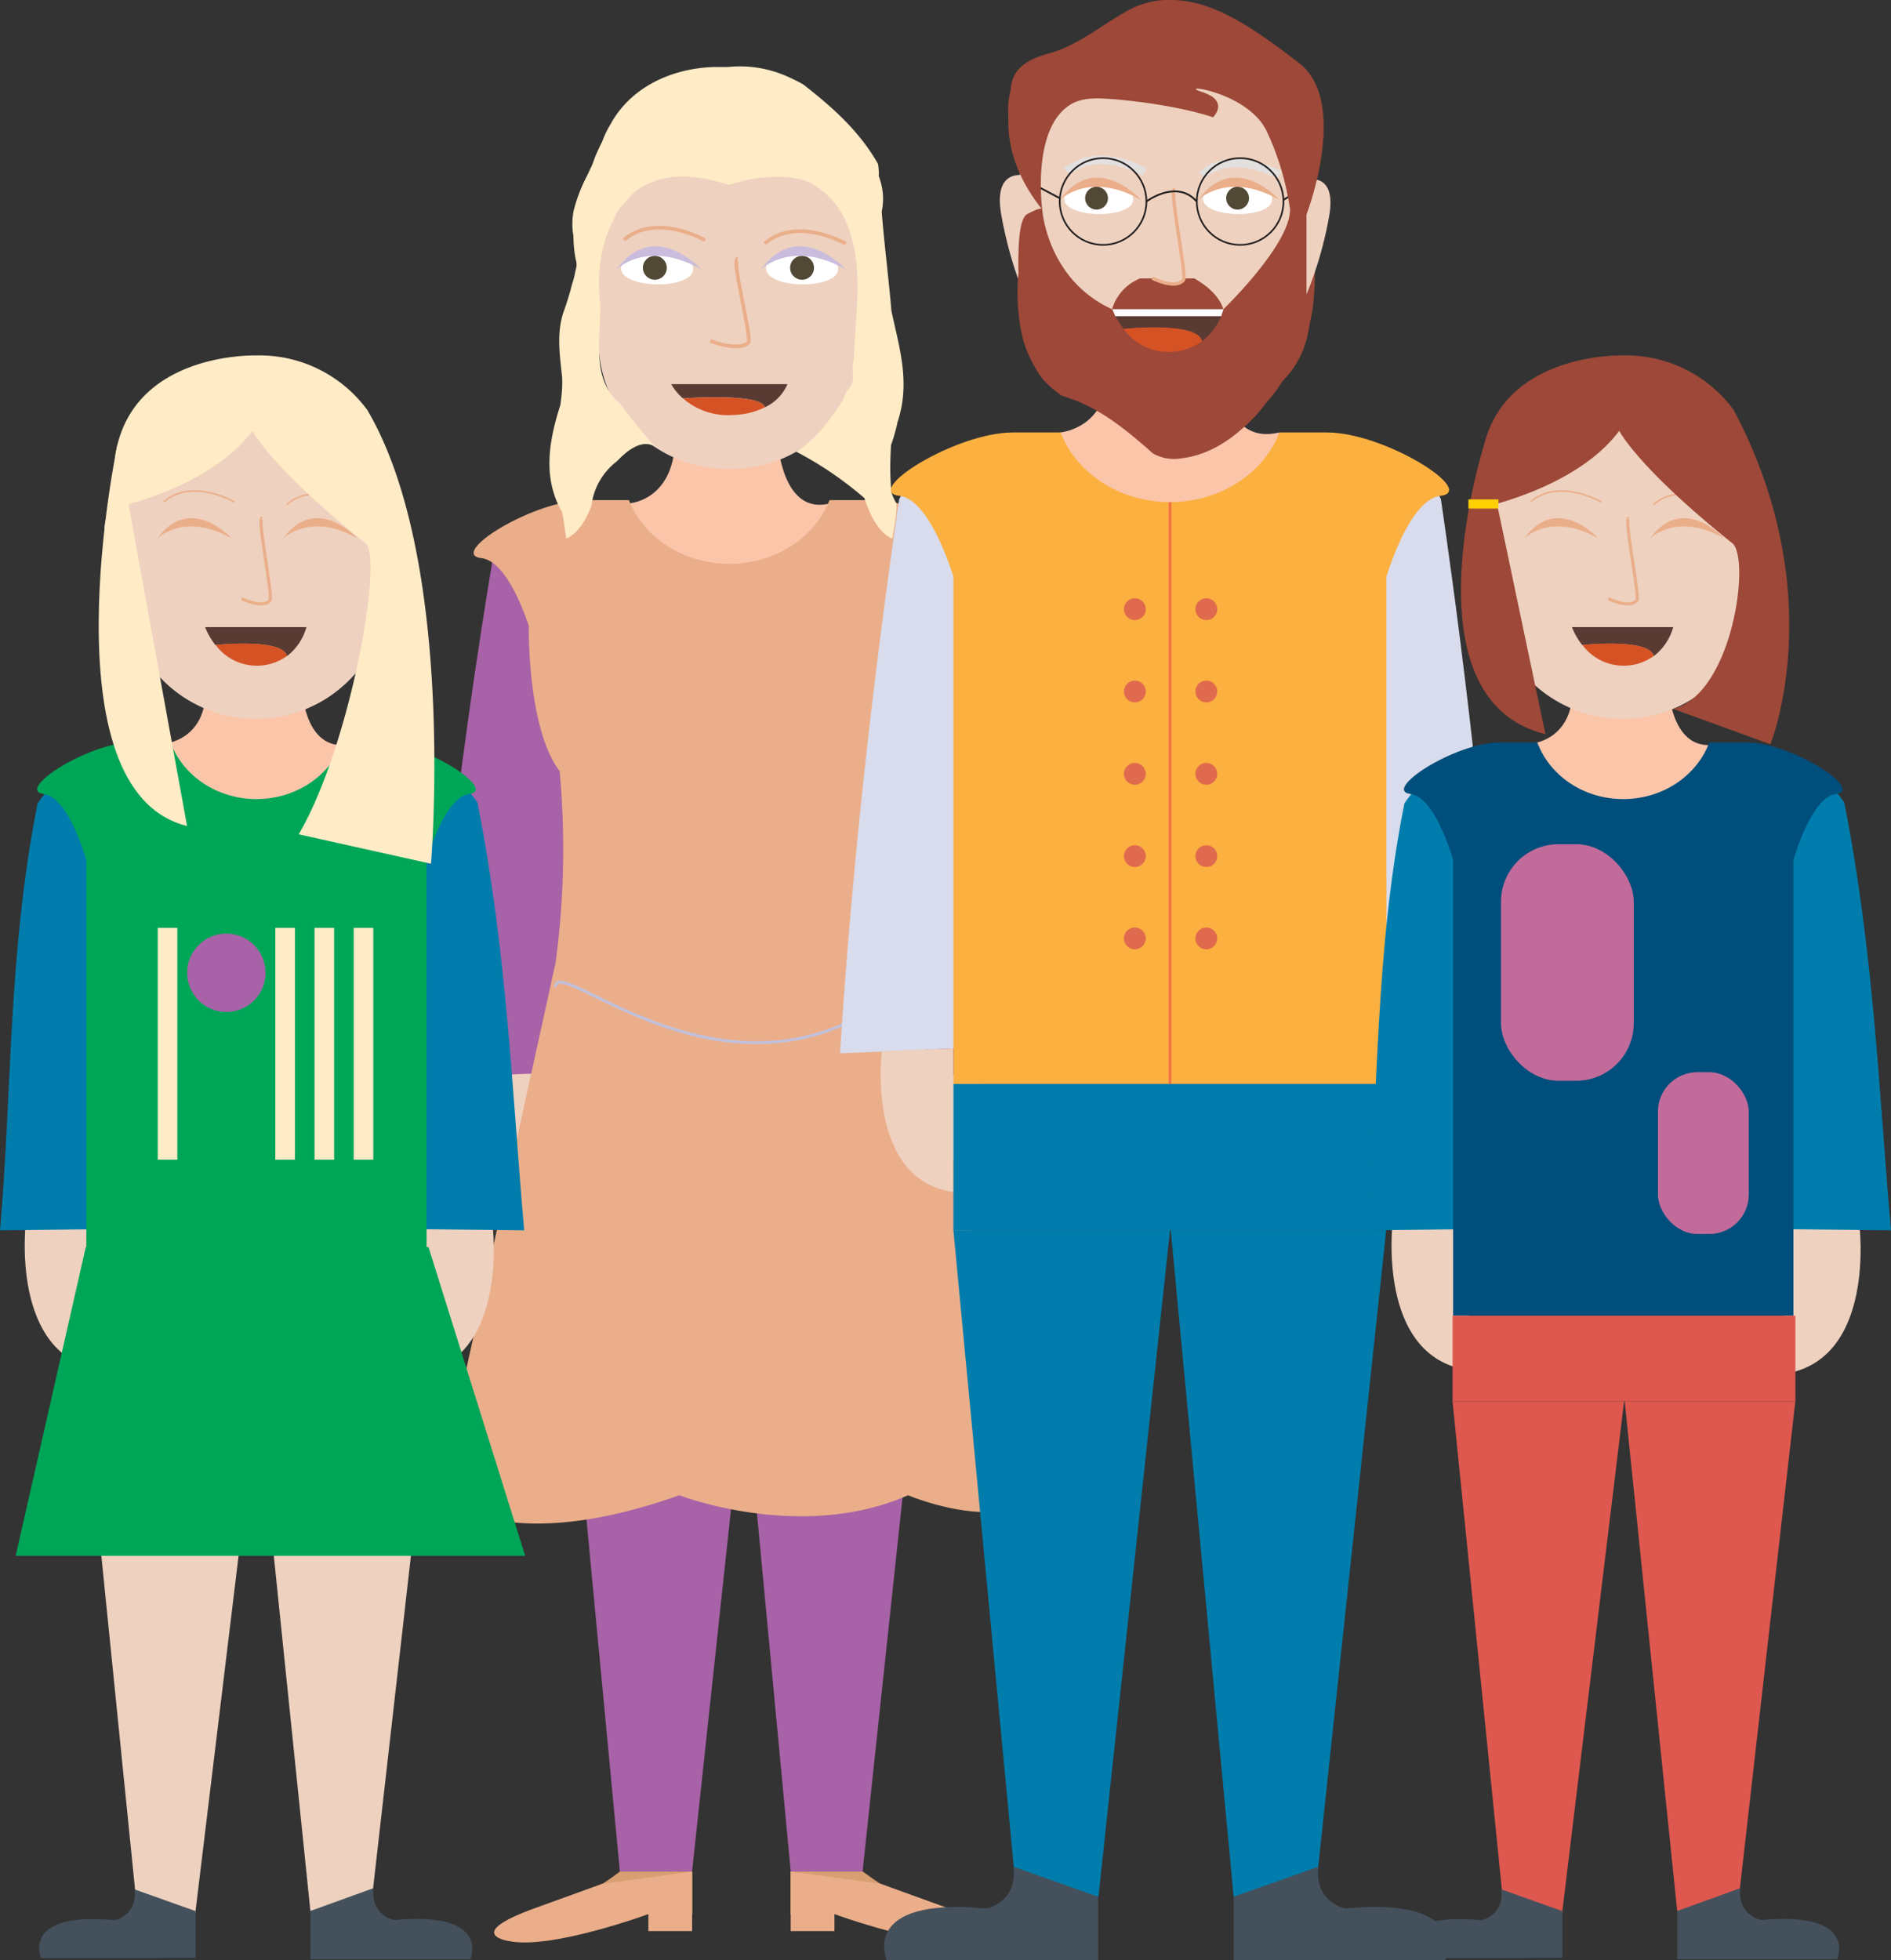 <svg xmlns="http://www.w3.org/2000/svg" viewBox="0 0 386 400.05"><rect x="0" y="0" width="386" height="400.05" fill="#333333" stroke="none"/><defs><style>.cls-1,.cls-10,.cls-17,.cls-18,.cls-28,.cls-29{fill:#eed1bf;}.cls-2{fill:#fbc5aa;}.cls-3{fill:#a862a7;}.cls-4{fill:#ebae8a;}.cls-5{fill:#d89f72;}.cls-19,.cls-20,.cls-6{fill:none;}.cls-6{stroke:#c1c0db;stroke-width:0.6px;}.cls-10,.cls-17,.cls-18,.cls-19,.cls-20,.cls-22,.cls-28,.cls-29,.cls-6{stroke-miterlimit:10;}.cls-7{fill:#fff;}.cls-8{fill:#514835;}.cls-9{fill:#cabcdc;}.cls-10,.cls-17,.cls-28,.cls-29{stroke:#ebae8a;}.cls-10{stroke-width:0.74px;}.cls-11{fill:#5a3b34;}.cls-12{fill:#d55225;}.cls-13{fill:#f5e6c1;}.cls-14{fill:#ffebc6;}.cls-15{fill:#d8dcec;}.cls-16{fill:#9d4838;}.cls-17{stroke-width:0.69px;}.cls-18{stroke:#e2e0df;stroke-width:1.73px;}.cls-19,.cls-20{stroke:#231f20;}.cls-19{stroke-width:0.37px;}.cls-20{stroke-width:0.34px;}.cls-21{fill:#fbb040;}.cls-22{fill:#00a881;stroke:#f37443;stroke-width:0.57px;}.cls-23{fill:#007dac;}.cls-24{fill:#44515c;}.cls-25{fill:#e06a4d;}.cls-26{fill:#004e7c;}.cls-27{fill:#df584f;}.cls-28{stroke-width:0.63px;}.cls-29{stroke-width:0.31px;}.cls-30{fill:#c26b9b;}.cls-31{fill:#ffcf01;}.cls-32{fill:#00a657;}</style></defs><g id="Layer_2" data-name="Layer 2"><g id="Glavno_Besedilo" data-name="Glavno Besedilo"><path class="cls-1" d="M96.89,209.29s-3.5,27.63,15.43,30.4V208.61Z"/><path class="cls-1" d="M200.78,212.37s3.51,27.63-15.42,30.41V211.7Z"/><path class="cls-2" d="M128.78,102.68s8.57-.72,9-12.44h21s.86,15.3,10.89,12.44l-.91,8.79-20.48,9.28-17.8-5.43-4.34-9.82Z"/><path class="cls-3" d="M87.72,219.94l30.93-1.19V131.09s-7.15-36.31-18.14-16.6Q91.38,169.62,87.72,219.94Z"/><path class="cls-3" d="M211.87,219.94l-30.94-1.19V131.09s7.15-36.31,18.14-16.6Q208.21,169.62,211.87,219.94Z"/><polygon class="cls-3" points="154.17 261.91 141.27 381.99 126.53 381.99 115.14 261.91 154.17 261.91"/><polygon class="cls-3" points="188.9 261.91 176.07 381.99 161.41 381.99 150.08 261.91 188.9 261.91"/><path class="cls-4" d="M184.31,196.49a175,175,0,0,1-.81-39.3c6-8.22,6.16-26.25,6.15-29.09,3.34-9.88,6.88-13.84,9.76-14.17,7.05-.79-10.42-11.85-21.19-11.85h-8.9c-2.92,7.57-11,13-20.46,13s-17.54-5.45-20.46-13h-8.9c-10.77,0-28.24,11.06-21.19,11.85,2.85.33,6.33,4.19,9.63,13.79,0,0-.38,20.87,6.3,29.68a174.31,174.31,0,0,1-.83,39.09L89.53,305.19s12.57,13,49.14,0c0,0,24.84,9.65,46.69,0,0,0,18.21,7.74,26.86,0Z"/><path class="cls-5" d="M126.53,382s-10.91,8.61-19,8.43l33.8.25V382Z"/><path class="cls-4" d="M141.28,382v12.15h-8.93v-3.47s-19.69,7.24-28.33,5.53c0,0-9.86-1.33,5.27-6.78,11.33-4.08,13.61-4.93,13.61-4.93"/><path class="cls-5" d="M176.16,382s10.9,8.61,19,8.43l-33.8.25V382Z"/><path class="cls-4" d="M161.4,382v12.15h8.93v-3.47s19.7,7.24,28.34,5.53c0,0,9.86-1.33-5.27-6.78-11.33-4.08-13.61-4.93-13.61-4.93"/><path class="cls-6" d="M113.41,201.45c.09-7.21,36.53,28.86,70.9,0"/><path class="cls-1" d="M145.62,19.38h6.51a23.46,23.46,0,0,1,23.46,23.46V69.65a26,26,0,0,1-26,26h-1.41a26,26,0,0,1-26-26V42.84a23.46,23.46,0,0,1,23.46-23.46Z"/><path class="cls-7" d="M141.49,54.92c.06-4.74-14.66-4.92-14.72-.18C126.72,59,141.44,59.2,141.49,54.92Z"/><path class="cls-7" d="M171.08,54.92c.06-4.74-14.66-4.92-14.72-.18C156.31,59,171,59.2,171.08,54.92Z"/><circle class="cls-8" cx="133.67" cy="54.66" r="2.44"/><circle class="cls-8" cx="163.72" cy="54.66" r="2.44"/><path class="cls-9" d="M125.85,55s6.26-6.28,17.32,0C143.17,55,133.55,44.38,125.85,55Z"/><path class="cls-9" d="M155.33,55s6.25-6.28,17.32,0C172.65,55,163,44.38,155.33,55Z"/><path class="cls-10" d="M145,69.6s5.84,2.25,7.76.32c.83-.83-3.64-17.43-2.18-17.08"/><path class="cls-10" d="M127.39,49s5.2-5.7,16.51,0"/><path class="cls-10" d="M156.14,49.72s5.21-5.7,16.51,0"/><path class="cls-11" d="M160.74,78.4a9.2,9.2,0,0,1-4.6,4.73c-.86-3-16.67-1.82-16.72-1.81A11.12,11.12,0,0,1,137,78.4Z"/><path class="cls-12" d="M156.14,83.13h0a15.63,15.63,0,0,1-6.53,1.57,14,14,0,0,1-10.19-3.38C139.47,81.31,155.28,80.16,156.14,83.13Z"/><polygon class="cls-11" points="139.42 81.32 139.42 81.32 139.42 81.32 139.42 81.32"/><path class="cls-1" d="M175.14,50.75s6.7-1.88,4.75,8.16a80.77,80.77,0,0,1-4.75,16.25Z"/><path class="cls-13" d="M148.86,27.69h0Z"/><line class="cls-13" x1="148.87" y1="27.69" x2="148.87" y2="27.69"/><path class="cls-14" d="M182.17,109.92s-3.34-.73-5.72-8.25a72.83,72.83,0,0,0-13.94-9.49c3.27-1.92,6.24-5.51,8.56-9,.38-.58.75-1.15,1.1-1.71a5.72,5.72,0,0,1,1.31-2.4c1.34-1.79.11-3.64.78-5.31.05-1.87.17-3.74.3-5.61.53-7.48,1.17-14.93-1.42-21.74-.22-.56-.44-1.1-.69-1.61a15.8,15.8,0,0,0-3.5-4.9,14,14,0,0,0-1.34-1.12c-3.28-2.83-7.59-2.83-12-2.55-.91.1-1.77.24-2.56.39-2.35.47-4,1.08-4.27,1.1h0c-.18,0-1-.3-2.23-.63a31.89,31.89,0,0,0-4.77-.9,19.44,19.44,0,0,0-6.05.2,16.29,16.29,0,0,0-3.12,1,13.36,13.36,0,0,0-3,1.73,40.16,40.16,0,0,0-3.57,4l-.93,2a24.81,24.81,0,0,0-2,5.4c-.18.73-.33,1.48-.44,2.23a33.35,33.35,0,0,0-.34,6.94c0,.78.11,1.56.19,2.35s0,1.37,0,2c-.17,6.43-1.4,13.83,4,18.29.55.74,1.11,1.48,1.67,2.2,2.81,3.61,5.49,6.66,5.49,6.66-1.7-1.11-3.7-.48-5.74,1.1a20,20,0,0,0-2,1.85,13.43,13.43,0,0,0-5.22,9.13c-.22.59-.46,1.14-.69,1.63-2.15,4.46-4.44,5-4.44,5s-.15-.88-.37-2.46c-.11-.79-.25-1.76-.46-2.87-4-6.93-2.8-14.33-.38-21.9.13-.91.24-1.83.31-2.76a23.82,23.82,0,0,0,.06-2.81l-.24-2.24c-.4-3.74-.72-7.43.5-11.13.34-.93.65-1.86.92-2.73s.51-1.68.68-2.38.35-1.14.5-1.73.29-1.19.4-1.8a3.36,3.36,0,0,0,0-2.17,22.53,22.53,0,0,1-.34-2.41c-.08-.8-.12-1.6-.12-2.39a11.91,11.91,0,0,1-.21-2.63A13.07,13.07,0,0,1,117.1,43c.2-.8.43-1.58.69-2.36s.55-1.54.87-2.29.63-1.44,1-2.15.68-1.43,1.05-2.18.62-1.7,1-2.55.75-1.68,1.18-2.5a20,20,0,0,1,.79-1.88,18.21,18.21,0,0,1,.92-1.69c4.16-7.68,12.57-11.45,21.09-11.72,1,0,1.9,0,2.84,0A23.86,23.86,0,0,1,161.55,16c.82.37,1.63.79,2.42,1.24,5.91,4.6,11.47,9.53,15.26,16.23a11.08,11.08,0,0,1,.15,2.46,15.48,15.48,0,0,1,.67,2.42,12.67,12.67,0,0,1,.2,2.55,13.21,13.21,0,0,1-.27,2.29c.46,5.93,1.2,11.82,1.75,17.68.08.84.15,1.68.22,2.52,1.5,7.18,4,14.58,1.26,22.76-.16.8-.36,1.59-.58,2.37s-.47,1.56-.74,2.32c-.06.8-.09,1.61-.12,2.42a52.75,52.75,0,0,0,.2,7.23,9.79,9.79,0,0,0,1,2.22,13,13,0,0,1-.15,3C182.43,108.35,182.17,109.92,182.17,109.92Z"/><path class="cls-2" d="M216.39,88.27s9.37-.69,9.79-12h23s.94,14.7,11.91,12l-1,8.45-22.4,8.93-19.45-5.22L213.49,91Z"/><path class="cls-15" d="M306.2,215,277,213.7v-94s6.75-38.95,17.13-17.81Q302.74,161,306.2,215Z"/><path class="cls-1" d="M209.34,35.86s-6.88-1.92-4.88,8.39a83.53,83.53,0,0,0,4.88,16.69Z"/><path class="cls-1" d="M234.81,7.34h5.79A26.62,26.62,0,0,1,267.21,34v21A29.51,29.51,0,0,1,237.7,84.43h0a29.51,29.51,0,0,1-29.51-29.51V34A26.62,26.62,0,0,1,234.81,7.34Z"/><path class="cls-16" d="M212.75,42.78S213.66,57,227,63.12h22.73S263.33,50,263.33,42.78l3.88.91a60.65,60.65,0,0,1,.84,18.49,36.41,36.41,0,0,1-.73,4,22.22,22.22,0,0,1-.7,3.38,18.61,18.61,0,0,1-1.16,3.08,21,21,0,0,1-1.6,2.71,18.8,18.8,0,0,1-2.07,2.43c-.5.82-1.05,1.62-1.63,2.39a28.1,28.1,0,0,1-1.85,2.21,24,24,0,0,1-2.2,2.7c-3.49,3.59-7.43,6.59-12.05,7.89a17.84,17.84,0,0,1-2.84.56,8.6,8.6,0,0,1-5.89-1c-5.87-5.19-11.4-9.68-18.59-11.75a20.22,20.22,0,0,1-2.06-1.6,23.3,23.3,0,0,1-1.87-1.85,25.45,25.45,0,0,1-3.89-7.72c-.24-.9-.44-1.82-.61-2.75a41.15,41.15,0,0,1-.41-11.16c-.05-1.36-.06-2.74,0-4,.07-3.94.53-7.29,1.78-8C213,41.94,212.75,42.78,212.75,42.78Z"/><path class="cls-7" d="M231.32,40.7c.06-4.54-14-4.71-14.1-.17C217.17,44.63,231.27,44.8,231.32,40.7Z"/><path class="cls-7" d="M259.67,40.7c.05-4.54-14.05-4.71-14.11-.17C245.51,44.63,259.62,44.8,259.67,40.7Z"/><circle class="cls-8" cx="223.83" cy="40.45" r="2.33"/><circle class="cls-8" cx="252.62" cy="40.45" r="2.33"/><path class="cls-4" d="M216.34,40.8s6-6,16.59,0C232.93,40.8,223.72,30.6,216.34,40.8Z"/><path class="cls-4" d="M244.58,40.8s6-6,16.59,0C261.17,40.8,252,30.6,244.58,40.8Z"/><path class="cls-16" d="M232.72,56.83A9.74,9.74,0,0,0,227,63.12h22.73c-.79-2.44-2.86-4.51-5.93-6.29Z"/><path class="cls-17" d="M235.21,56.77s4.8,2.43,6.38.35c.68-.89-3-18.78-1.8-18.41"/><path class="cls-18" d="M217.81,35.06s5-5.47,15.82,0"/><path class="cls-18" d="M245.36,35.72s5-5.46,15.81,0"/><path class="cls-11" d="M249.76,63.12a12.36,12.36,0,0,1-4.4,6.53c-.83-4.11-16-2.51-16-2.51a15.71,15.71,0,0,1-2.31-4Z"/><path class="cls-12" d="M245.36,69.65h0a11.44,11.44,0,0,1-6.25,2.16,11.24,11.24,0,0,1-9.76-4.67S244.53,65.54,245.36,69.65Z"/><polygon class="cls-11" points="229.34 67.14 229.34 67.14 229.34 67.14 229.34 67.14"/><path class="cls-1" d="M266.69,36.71s6.42-1.8,4.55,7.81a77.58,77.58,0,0,1-4.55,15.57Z"/><polygon class="cls-7" points="227.03 63.12 227.68 64.55 249.27 64.55 249.76 63.12 227.03 63.12"/><path class="cls-19" d="M234,41.13s6.18-4.67,10.28,0"/><line class="cls-19" x1="209.87" y1="37.05" x2="216.32" y2="40.45"/><line class="cls-19" x1="268.43" y1="36.91" x2="261.99" y2="40.79"/><circle class="cls-20" cx="225.16" cy="41.13" r="8.85"/><circle class="cls-20" cx="253.14" cy="41.13" r="8.85"/><path class="cls-16" d="M212.75,42.78s-2-14.7,4.48-20.48a8.94,8.94,0,0,1,2-1.35,7.16,7.16,0,0,1,1.3-.46c2.42-.68,5.19-.33,7.68-.18l1.87.2c11.57,1.25,17.53,3.43,17.53,3.43s3.46-3.32-2.24-5.16,9.27-.23,13.19,8a55.9,55.9,0,0,1,4.78,16.05l3.36.91s8.91-23.1-1.69-31C259.19,8.31,252,2.81,244.87.84c-.71-.2-1.42-.36-2.13-.49a15.51,15.51,0,0,0-1.9-.27A17.42,17.42,0,0,0,238.93,0a15.91,15.91,0,0,0-3.86.34c-.66.15-1.3.33-1.93.54s-1.24.45-1.84.71c-5.94,3-11.12,7.84-17.65,9.43-.63.19-1.25.4-1.84.63-2.95,1.16-5.3,2.95-5.5,6.68-.14.58-.27,1.16-.36,1.74a15,15,0,0,0-.13,3.54c0,.43.05.87,0,1.33C205.83,29.88,207.36,36,212.75,42.78Z"/><path class="cls-15" d="M171.46,215l29.22-1.28v-94s-6.76-38.95-17.14-17.81Q174.92,161,171.46,215Z"/><path class="cls-21" d="M270.89,88.27h-9.72c-3.19,8.27-12,14.21-22.34,14.21s-19.16-5.94-22.35-14.21h-9.72c-11.77,0-30.85,12.07-23.14,12.94,3.24.36,7.25,5,11,16.48V221.24H283V117.69c3.74-11.53,7.75-16.12,11-16.48C301.74,100.34,282.66,88.27,270.89,88.27Z"/><line class="cls-22" x1="238.83" y1="221.24" x2="238.83" y2="102.48"/><rect class="cls-23" x="194.61" y="221.24" width="88.35" height="29.84"/><polygon class="cls-23" points="238.83 251.08 224.22 387.14 207.51 387.14 194.61 251.08 238.83 251.08"/><polygon class="cls-23" points="282.96 251.08 268.43 387.14 251.82 387.14 238.98 251.08 282.96 251.08"/><path class="cls-1" d="M180,214.58s-3.31,26.1,14.57,28.72V214Z"/><path class="cls-1" d="M297.54,214.62s3.31,26.09-14.57,28.71V214Z"/><path class="cls-24" d="M251.82,387.14v12.91H295s5.69-12.94-20.36-10.52c0,0-6.34-1.12-5.55-8.51"/><path class="cls-24" d="M224.15,387.14v12.91H181s-5.69-12.94,20.36-10.52c0,0,6.34-1.12,5.55-8.51"/><circle class="cls-25" cx="246.24" cy="124.34" r="2.23"/><circle class="cls-25" cx="231.65" cy="124.34" r="2.23"/><circle class="cls-25" cx="246.24" cy="141.14" r="2.23"/><circle class="cls-25" cx="231.65" cy="141.14" r="2.23"/><circle class="cls-25" cx="246.24" cy="157.94" r="2.23"/><circle class="cls-25" cx="231.65" cy="157.94" r="2.23"/><circle class="cls-25" cx="246.24" cy="174.74" r="2.23"/><circle class="cls-25" cx="231.65" cy="174.74" r="2.23"/><circle class="cls-25" cx="246.24" cy="191.54" r="2.23"/><circle class="cls-25" cx="231.65" cy="191.54" r="2.23"/><path class="cls-1" d="M284.3,249.22s-3.51,27.66,15.44,30.44V248.54Z"/><path class="cls-1" d="M379.54,250s3.51,27.66-15.44,30.44V249.3Z"/><path class="cls-2" d="M312.58,151.79s8-.6,8.41-10.27h19.74s.81,12.63,10.22,10.27L350.1,159l-19.23,7.66-16.7-4.48-4.08-8.11Z"/><path class="cls-23" d="M386,251.12l-27.65-.31V177.67s7.14-30.29,18.11-13.85C382.54,194.48,383.52,223.1,386,251.12Z"/><path class="cls-23" d="M279,251.12l25.78-.31v-73s-7.14-30.24-18.11-13.83C280.59,194.58,281.48,223.15,279,251.12Z"/><path class="cls-26" d="M356.54,151.54h-7.63c-2.51,6.73-9.42,11.56-17.56,11.56s-15.05-4.83-17.55-11.56h-7.64c-9.25,0-24.23,9.82-18.18,10.53,2.55.29,5.7,4,8.64,13.41v93.06h69.46V175.48c2.94-9.38,6.09-13.12,8.64-13.41C380.77,161.36,365.79,151.54,356.54,151.54Z"/><rect class="cls-27" x="296.51" y="268.54" width="69.97" height="17.49"/><polygon class="cls-27" points="331.52 286.02 318.86 390.51 306.72 387.15 296.5 286.02 331.52 286.02"/><polygon class="cls-27" points="366.47 286.02 354.96 387.15 342.36 390.07 331.64 286.02 366.47 286.02"/><path class="cls-24" d="M306.47,385.64c.59,5.46-4.09,6.28-4.09,6.28-19.21-1.78-15,7.76-15,7.76h18.35l13.2-.1v-9.51Z"/><path class="cls-24" d="M355.23,385.39c-.6,5.64,4.24,6.5,4.24,6.5,19.89-1.85,15.54,8,15.54,8H342.37v-9.85Z"/><path class="cls-1" d="M328.62,76.59h5.27a24.22,24.22,0,0,1,24.22,24.22v19.07a26.85,26.85,0,0,1-26.85,26.85h0a26.85,26.85,0,0,1-26.85-26.85V100.81a24.22,24.22,0,0,1,24.22-24.22Z"/><path class="cls-4" d="M311.15,109.88s5.45-5.48,15.09,0C326.24,109.88,317.86,100.6,311.15,109.88Z"/><path class="cls-4" d="M336.84,109.88s5.45-5.48,15.1,0C351.94,109.88,343.55,100.6,336.84,109.88Z"/><path class="cls-28" d="M328.32,122.19s4.36,2.21,5.8.32c.62-.81-2.72-17.09-1.63-16.75"/><path class="cls-29" d="M312.48,102.44s4.54-5,14.39,0"/><path class="cls-29" d="M337.55,103s4.54-5,14.39,0"/><path class="cls-11" d="M341.55,128a11.2,11.2,0,0,1-4,5.94c-.76-3.74-14.53-2.28-14.58-2.28a14.31,14.31,0,0,1-2.1-3.66Z"/><path class="cls-12" d="M337.55,133.91h0A10.5,10.5,0,0,1,323,131.63S336.79,130.17,337.55,133.91Z"/><polygon class="cls-11" points="322.97 131.63 322.97 131.63 322.97 131.63 322.97 131.63"/><path class="cls-1" d="M304.78,103.94s-5.84-1.64-4.14,7.11a70.63,70.63,0,0,0,4.14,14.17Z"/><path class="cls-1" d="M357,103.94s5.84-1.64,4.14,7.11A70.63,70.63,0,0,1,357,125.22Z"/><rect class="cls-30" x="306.39" y="172.31" width="27.1" height="48.28" rx="11.74"/><rect class="cls-30" x="338.43" y="218.85" width="18.53" height="33.01" rx="8.03"/><path class="cls-16" d="M330.52,87.93s3.78,7.49,23,22.87c3.91,2.74.26,30.85-12,33.89l19.86,7.22s12.47-30.59-7.49-68.23a27.27,27.27,0,0,0-22.66-11.13s-25.23-.81-28.7,20.24l-.84,11S321.69,99.87,330.52,87.93Z"/><path class="cls-16" d="M303,90.59s-16.76,52.09,12.46,59.26"/><rect class="cls-31" x="299.74" y="101.93" width="6.13" height="1.88"/><path class="cls-1" d="M5.3,249.22s-3.51,27.66,15.44,30.44V248.54Z"/><path class="cls-1" d="M100.54,250s3.51,27.66-15.44,30.44V249.3Z"/><path class="cls-2" d="M33.58,151.79s8-.6,8.41-10.27H61.73s.81,12.63,10.22,10.27L71.1,159,51.87,166.7l-16.7-4.48-4.08-8.11Z"/><path class="cls-23" d="M107,251.12l-27.65-.31V177.67s7.14-30.29,18.11-13.85C103.54,194.48,104.52,223.1,107,251.12Z"/><path class="cls-23" d="M0,251.12l25.78-.31v-73S18.64,147.56,7.67,164C1.59,194.58,2.48,223.15,0,251.12Z"/><path class="cls-32" d="M77.54,151.54H69.91c-2.51,6.73-9.42,11.56-17.56,11.56S37.3,158.27,34.8,151.54H27.16c-9.25,0-24.23,9.82-18.18,10.53,2.55.29,5.7,4,8.64,13.41v93.06H87.08V175.48c2.94-9.38,6.09-13.12,8.64-13.41C101.77,161.36,86.79,151.54,77.54,151.54Z"/><polygon class="cls-1" points="52.52 286.02 39.86 390.51 27.72 387.15 17.5 286.02 52.52 286.02"/><polygon class="cls-1" points="87.47 286.02 75.96 387.15 63.36 390.07 52.64 286.02 87.47 286.02"/><path class="cls-24" d="M27.47,385.64c.59,5.46-4.09,6.28-4.09,6.28-19.21-1.78-15,7.76-15,7.76H26.72l13.2-.1v-9.51Z"/><path class="cls-24" d="M76.23,385.39c-.6,5.64,4.24,6.5,4.24,6.5,19.89-1.85,15.54,8,15.54,8H63.37v-9.85Z"/><path class="cls-1" d="M49.62,76.59h5.27a24.22,24.22,0,0,1,24.22,24.22v19.07a26.85,26.85,0,0,1-26.85,26.85h0A26.85,26.85,0,0,1,25.4,119.88V100.81A24.22,24.22,0,0,1,49.62,76.59Z"/><path class="cls-4" d="M32.15,109.88s5.45-5.48,15.09,0C47.24,109.88,38.86,100.6,32.15,109.88Z"/><path class="cls-4" d="M57.84,109.88s5.45-5.48,15.1,0C72.94,109.88,64.55,100.6,57.84,109.88Z"/><path class="cls-28" d="M49.32,122.19s4.36,2.21,5.8.32c.62-.81-2.72-17.09-1.63-16.75"/><path class="cls-29" d="M33.48,102.44s4.54-5,14.39,0"/><path class="cls-29" d="M58.55,103s4.54-5,14.39,0"/><path class="cls-11" d="M62.55,128a11.2,11.2,0,0,1-4,5.94c-.76-3.74-14.53-2.28-14.58-2.28a14.31,14.31,0,0,1-2.1-3.66Z"/><path class="cls-12" d="M58.55,133.91h0A10.5,10.5,0,0,1,44,131.63C44,131.63,57.79,130.17,58.55,133.91Z"/><polygon class="cls-11" points="43.97 131.63 43.97 131.63 43.97 131.63 43.97 131.63"/><path class="cls-1" d="M25.78,103.94s-5.84-1.64-4.14,7.11a70.63,70.63,0,0,0,4.14,14.17Z"/><path class="cls-1" d="M78,103.94s5.84-1.64,4.14,7.11A70.63,70.63,0,0,1,78,125.22Z"/><path class="cls-14" d="M51.52,87.93s3.78,7.49,23,22.87c3.91,2.74-3.1,41.71-13.55,59.49l27,6s5.23-61.74-13-92.61A27.27,27.27,0,0,0,52.26,72.55S27,71.74,23.56,92.79l-.84,11S42.69,99.87,51.52,87.93Z"/><path class="cls-14" d="M24,90.59s-15,70.79,14.18,78"/><polygon class="cls-32" points="107.2 317.55 3.2 317.55 17.51 254.54 87.47 254.54 107.2 317.55"/><rect class="cls-14" x="72.2" y="189.38" width="4" height="47.33"/><rect class="cls-14" x="64.2" y="189.38" width="4" height="47.33"/><rect class="cls-14" x="56.2" y="189.38" width="4" height="47.33"/><rect class="cls-14" x="32.2" y="189.38" width="4" height="47.33"/><circle class="cls-3" cx="46.2" cy="198.55" r="8"/></g></g></svg>